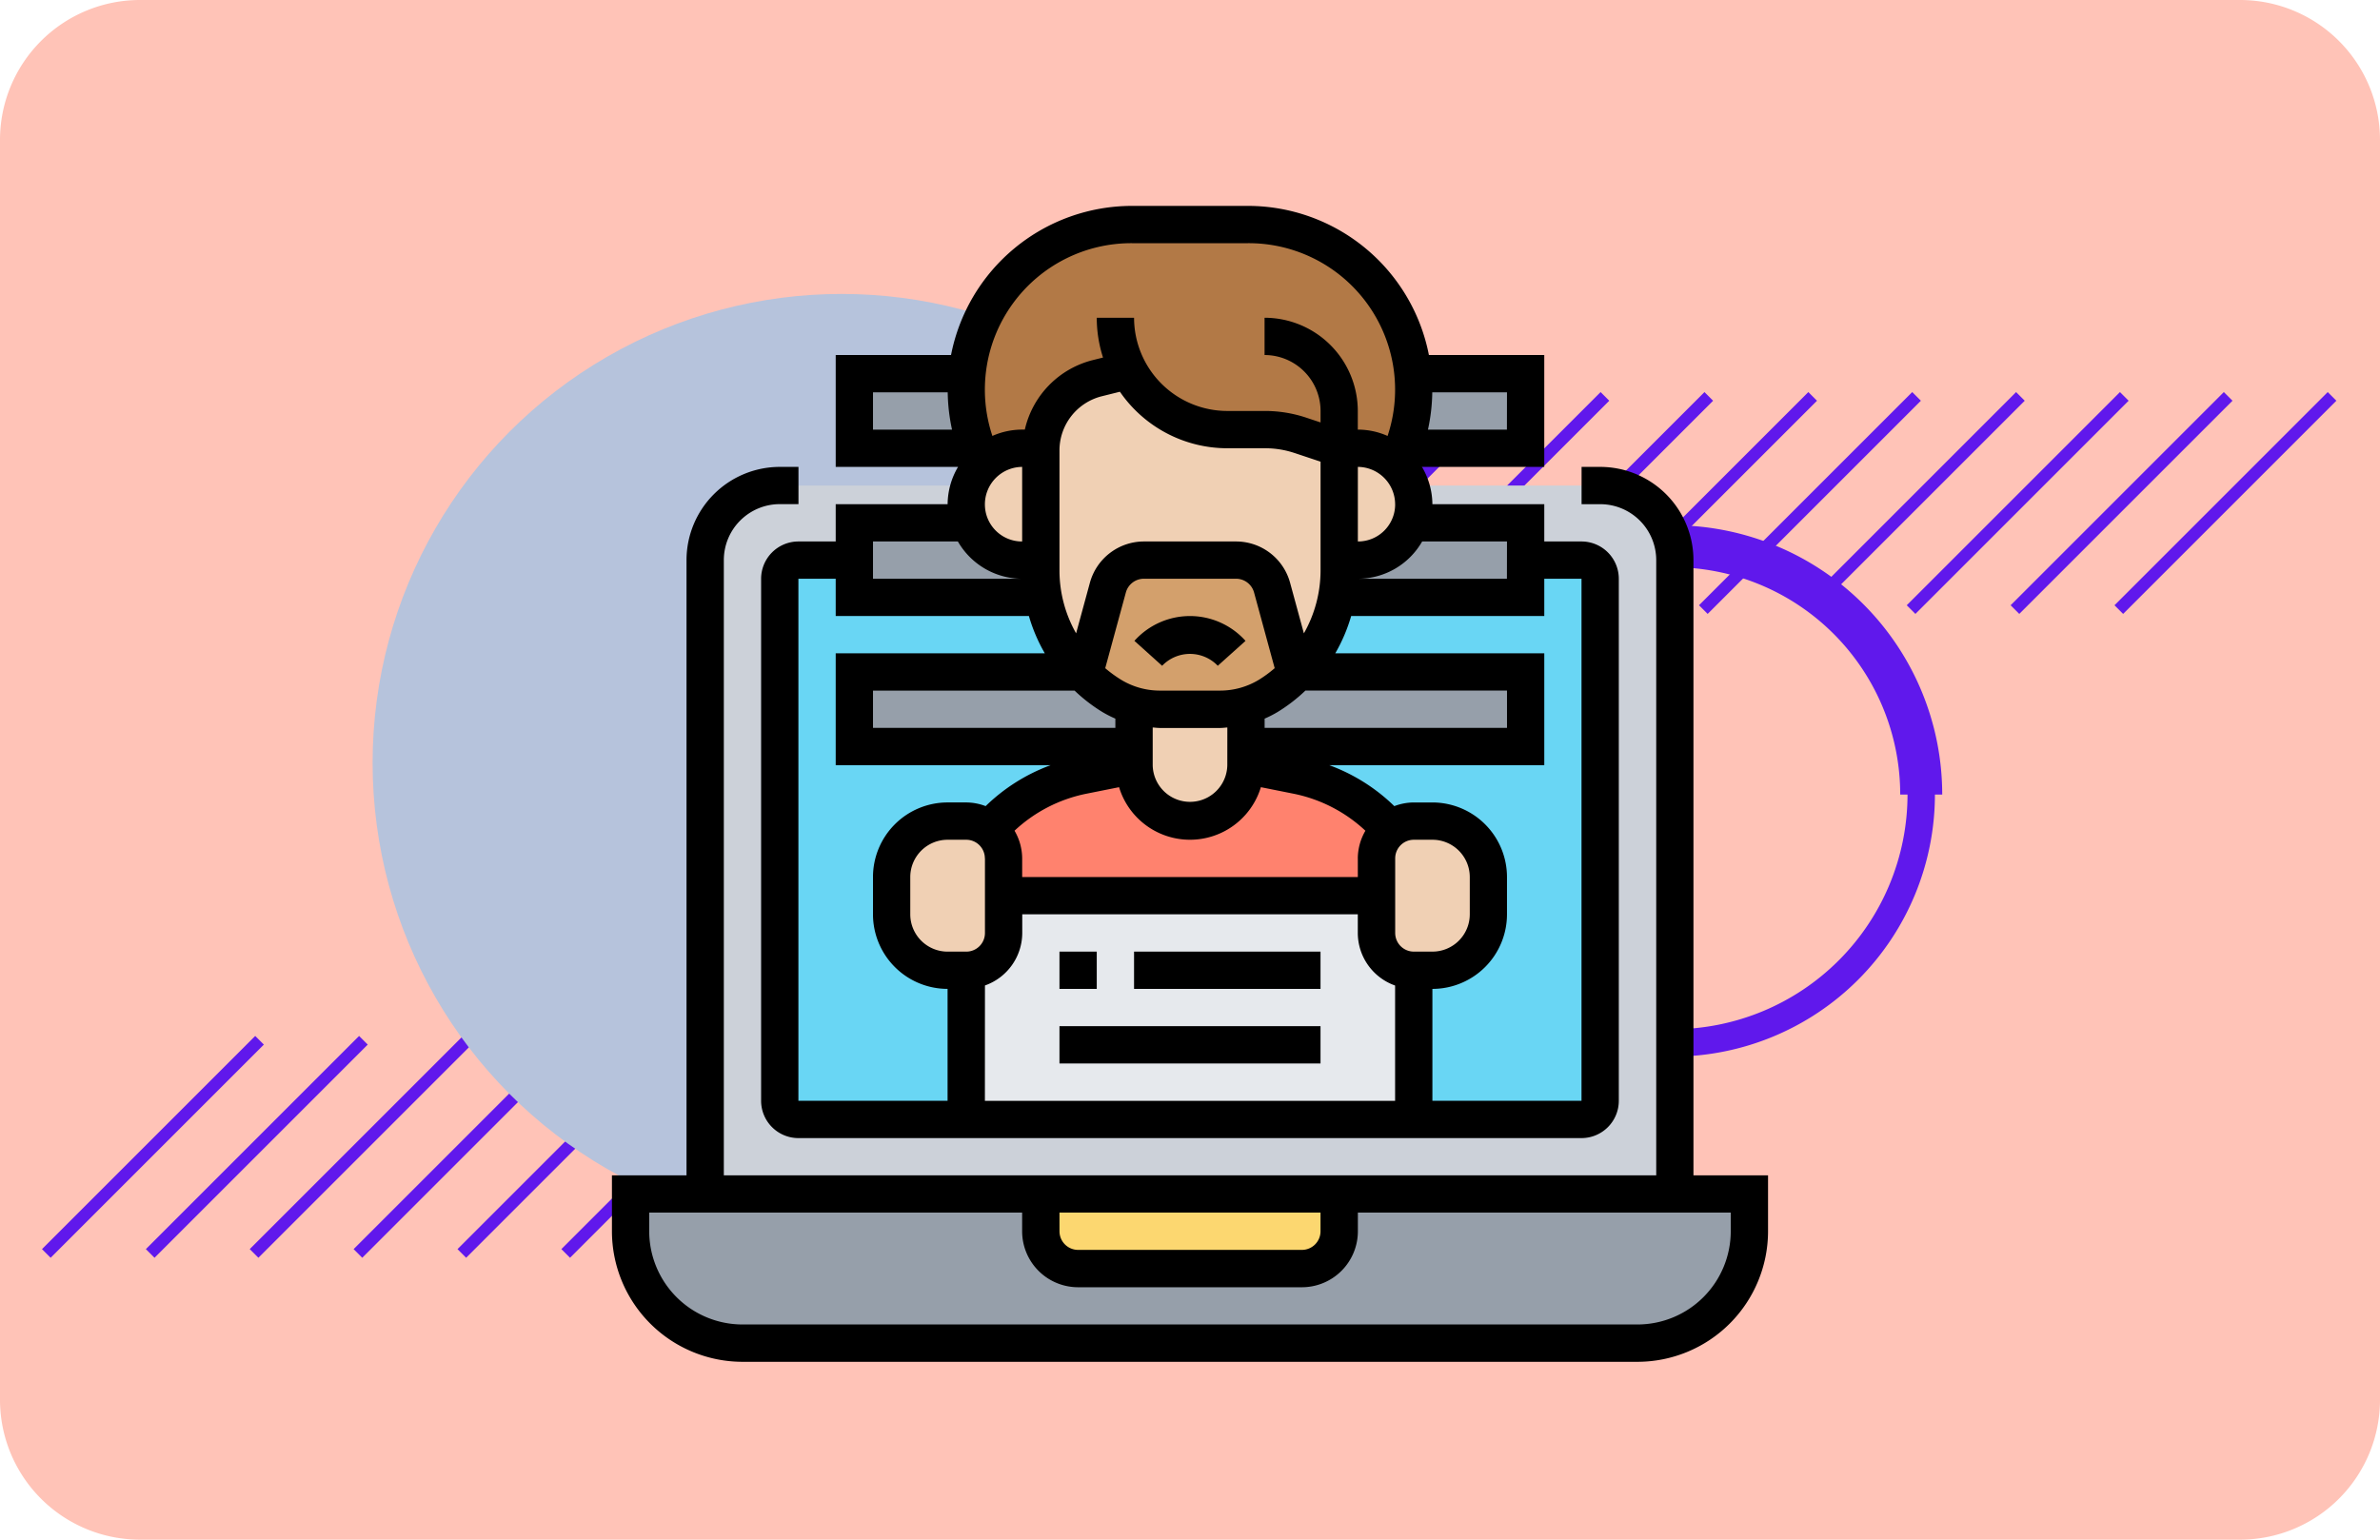 <svg xmlns="http://www.w3.org/2000/svg" xmlns:xlink="http://www.w3.org/1999/xlink" width="170" height="110" viewBox="0 0 170 110">
  <defs>
    <clipPath id="clip-path">
      <rect id="Rectangle_404695" data-name="Rectangle 404695" width="104.884" height="15.848" transform="translate(0 0)" fill="none" stroke="#6018ec" stroke-width="1"/>
    </clipPath>
    <clipPath id="clip-path-3">
      <rect id="Rectangle_404696" data-name="Rectangle 404696" width="41.456" height="41.456" transform="translate(-1 -1)" fill="none" stroke="#6018ec" stroke-width="2"/>
    </clipPath>
  </defs>
  <g id="Group_1103436" data-name="Group 1103436" transform="translate(-304.755 -5649)">
    <path id="Path_880380" data-name="Path 880380" d="M10,0H160a10,10,0,0,1,10,10v90a10,10,0,0,1-10,10H10A10,10,0,0,1,0,100V10A10,10,0,0,1,10,0Z" transform="translate(304.755 5649)" fill="#ffc3b7"/>
    <g id="Group_1103434" data-name="Group 1103434" transform="translate(3524.691 11631)">
      <g id="Group_1103244" data-name="Group 1103244" transform="translate(-3216.937 -5907.988)">
        <g id="Group_1103243" data-name="Group 1103243" clip-path="url(#clip-path)">
          <line id="Line_4997" data-name="Line 4997" x1="15.23" y2="15.23" transform="translate(0.309 0.309)" fill="none" stroke="#6018ec" stroke-miterlimit="10" stroke-width="0.874"/>
          <line id="Line_4998" data-name="Line 4998" x1="15.23" y2="15.23" transform="translate(7.729 0.309)" fill="none" stroke="#6018ec" stroke-miterlimit="10" stroke-width="0.874"/>
          <line id="Line_4999" data-name="Line 4999" x1="15.23" y2="15.23" transform="translate(15.148 0.309)" fill="none" stroke="#6018ec" stroke-miterlimit="10" stroke-width="0.874"/>
          <line id="Line_5000" data-name="Line 5000" x1="15.23" y2="15.23" transform="translate(22.568 0.309)" fill="none" stroke="#6018ec" stroke-miterlimit="10" stroke-width="0.874"/>
          <line id="Line_5001" data-name="Line 5001" x1="15.23" y2="15.23" transform="translate(29.988 0.309)" fill="none" stroke="#6018ec" stroke-miterlimit="10" stroke-width="0.874"/>
          <line id="Line_5002" data-name="Line 5002" x1="15.23" y2="15.23" transform="translate(37.408 0.309)" fill="none" stroke="#6018ec" stroke-miterlimit="10" stroke-width="0.874"/>
          <line id="Line_5003" data-name="Line 5003" x1="15.23" y2="15.23" transform="translate(44.827 0.309)" fill="none" stroke="#6018ec" stroke-miterlimit="10" stroke-width="0.874"/>
          <line id="Line_5004" data-name="Line 5004" x1="15.23" y2="15.23" transform="translate(52.247 0.309)" fill="none" stroke="#6018ec" stroke-miterlimit="10" stroke-width="0.874"/>
          <line id="Line_5005" data-name="Line 5005" x1="15.23" y2="15.23" transform="translate(59.667 0.309)" fill="none" stroke="#6018ec" stroke-miterlimit="10" stroke-width="0.874"/>
          <line id="Line_5006" data-name="Line 5006" x1="15.23" y2="15.23" transform="translate(67.086 0.309)" fill="none" stroke="#6018ec" stroke-miterlimit="10" stroke-width="0.874"/>
          <line id="Line_5007" data-name="Line 5007" x1="15.23" y2="15.23" transform="translate(74.506 0.309)" fill="none" stroke="#6018ec" stroke-miterlimit="10" stroke-width="0.874"/>
          <line id="Line_5008" data-name="Line 5008" x1="15.23" y2="15.23" transform="translate(81.925 0.309)" fill="none" stroke="#6018ec" stroke-miterlimit="10" stroke-width="0.874"/>
          <line id="Line_5009" data-name="Line 5009" x1="15.23" y2="15.23" transform="translate(89.345 0.309)" fill="none" stroke="#6018ec" stroke-miterlimit="10" stroke-width="0.874"/>
        </g>
      </g>
      <g id="Group_1103249" data-name="Group 1103249" transform="translate(-3157.937 -5953.988)">
        <g id="Group_1103243-2" data-name="Group 1103243" clip-path="url(#clip-path)">
          <line id="Line_4997-2" data-name="Line 4997" x1="15.23" y2="15.23" transform="translate(0.309 0.309)" fill="none" stroke="#6018ec" stroke-miterlimit="10" stroke-width="0.874"/>
          <line id="Line_4998-2" data-name="Line 4998" x1="15.23" y2="15.23" transform="translate(7.729 0.309)" fill="none" stroke="#6018ec" stroke-miterlimit="10" stroke-width="0.874"/>
          <line id="Line_4999-2" data-name="Line 4999" x1="15.23" y2="15.23" transform="translate(15.148 0.309)" fill="none" stroke="#6018ec" stroke-miterlimit="10" stroke-width="0.874"/>
          <line id="Line_5000-2" data-name="Line 5000" x1="15.23" y2="15.23" transform="translate(22.568 0.309)" fill="none" stroke="#6018ec" stroke-miterlimit="10" stroke-width="0.874"/>
          <line id="Line_5001-2" data-name="Line 5001" x1="15.23" y2="15.23" transform="translate(29.988 0.309)" fill="none" stroke="#6018ec" stroke-miterlimit="10" stroke-width="0.874"/>
          <line id="Line_5002-2" data-name="Line 5002" x1="15.23" y2="15.23" transform="translate(37.408 0.309)" fill="none" stroke="#6018ec" stroke-miterlimit="10" stroke-width="0.874"/>
          <line id="Line_5003-2" data-name="Line 5003" x1="15.23" y2="15.23" transform="translate(44.827 0.309)" fill="none" stroke="#6018ec" stroke-miterlimit="10" stroke-width="0.874"/>
          <line id="Line_5004-2" data-name="Line 5004" x1="15.23" y2="15.23" transform="translate(52.247 0.309)" fill="none" stroke="#6018ec" stroke-miterlimit="10" stroke-width="0.874"/>
          <line id="Line_5005-2" data-name="Line 5005" x1="15.23" y2="15.23" transform="translate(59.667 0.309)" fill="none" stroke="#6018ec" stroke-miterlimit="10" stroke-width="0.874"/>
          <line id="Line_5006-2" data-name="Line 5006" x1="15.23" y2="15.23" transform="translate(67.086 0.309)" fill="none" stroke="#6018ec" stroke-miterlimit="10" stroke-width="0.874"/>
          <line id="Line_5007-2" data-name="Line 5007" x1="15.23" y2="15.23" transform="translate(74.506 0.309)" fill="none" stroke="#6018ec" stroke-miterlimit="10" stroke-width="0.874"/>
          <line id="Line_5008-2" data-name="Line 5008" x1="15.23" y2="15.23" transform="translate(81.925 0.309)" fill="none" stroke="#6018ec" stroke-miterlimit="10" stroke-width="0.874"/>
          <line id="Line_5009-2" data-name="Line 5009" x1="15.23" y2="15.23" transform="translate(89.345 0.309)" fill="none" stroke="#6018ec" stroke-miterlimit="10" stroke-width="0.874"/>
        </g>
      </g>
      <g id="Group_1103250" data-name="Group 1103250" transform="translate(-3117.937 -5942.721)">
        <g id="Group_1103245" data-name="Group 1103245" transform="translate(-2 -2)" clip-path="url(#clip-path-3)">
          <path id="Path_879967" data-name="Path 879967" d="M38.554,18.242A17.742,17.742,0,1,0,20.812,35.985" transform="translate(-1.323 1.247)" fill="none" stroke="#6018ec" stroke-miterlimit="10" stroke-width="3"/>
          <path id="Path_879968" data-name="Path 879968" d="M.5,114.047A18.241,18.241,0,0,0,18.721,95.826h-.957A17.283,17.283,0,0,1,.5,113.09Z" transform="translate(18.989 -76.337)" fill="none" stroke="#6018ec" stroke-miterlimit="10" stroke-width="1"/>
        </g>
      </g>
      <circle id="Ellipse_11703" data-name="Ellipse 11703" cx="33.5" cy="33.5" r="33.5" transform="translate(-3193.322 -5961)" fill="#b6c3dc"/>
    </g>
    <g id="Group_1103435" data-name="Group 1103435" transform="translate(348.465 5663.71)">
      <g id="Group_1103431" data-name="Group 1103431" transform="translate(1.332 1.332)">
        <g id="Group_1103411" data-name="Group 1103411" transform="translate(0 69.26)">
          <path id="Path_880381" data-name="Path 880381" d="M1,53v2.664a8,8,0,0,0,7.992,7.992H72.924a8,8,0,0,0,7.992-7.992V53Z" transform="translate(-1 -53)" fill="#969faa"/>
        </g>
        <g id="Group_1103412" data-name="Group 1103412" transform="translate(29.302 69.26)">
          <path id="Path_880382" data-name="Path 880382" d="M44.311,53v2.664a2.672,2.672,0,0,1-2.664,2.664H25.664A2.672,2.672,0,0,1,23,55.664V53Z" transform="translate(-23 -53)" fill="#fcd770"/>
        </g>
        <g id="Group_1103413" data-name="Group 1103413" transform="translate(10.655 23.975)">
          <path id="Path_880383" data-name="Path 880383" d="M66.273,58.958H10.332A1.332,1.332,0,0,1,9,57.626V20.332A1.332,1.332,0,0,1,10.332,19H66.273A1.332,1.332,0,0,1,67.6,20.332V57.626A1.332,1.332,0,0,1,66.273,58.958Z" transform="translate(-9 -19)" fill="#69d6f4"/>
        </g>
        <g id="Group_1103414" data-name="Group 1103414" transform="translate(5.328 18.647)">
          <path id="Path_880384" data-name="Path 880384" d="M23.647,15l.213.08a3.66,3.66,0,0,0-.213,1.265,3.621,3.621,0,0,0,.24,1.319H15.655v2.664h-4a1.336,1.336,0,0,0-1.332,1.332V58.953a1.336,1.336,0,0,0,1.332,1.332H67.6a1.336,1.336,0,0,0,1.332-1.332V21.66A1.336,1.336,0,0,0,67.6,20.328h-4V17.664H55.373a3.62,3.62,0,0,0,.24-1.319A3.66,3.66,0,0,0,55.4,15.08l.213-.08H68.932a5.326,5.326,0,0,1,5.328,5.328V65.613H5V20.328A5.326,5.326,0,0,1,10.328,15Z" transform="translate(-5 -15)" fill="#ccd1d9"/>
        </g>
        <g id="Group_1103415" data-name="Group 1103415" transform="translate(43.953 31.966)">
          <path id="Path_880385" data-name="Path 880385" d="M35.585,26.718a9.713,9.713,0,0,0,1.971-1.545A1.106,1.106,0,0,0,37.743,25H53.979v5.328H34V27.4a6.7,6.7,0,0,0,1.585-.679Z" transform="translate(-34 -25)" fill="#969faa"/>
        </g>
        <g id="Group_1103416" data-name="Group 1103416" transform="translate(50.427 21.311)">
          <path id="Path_880386" data-name="Path 880386" d="M40.378,19.664h.027A3.944,3.944,0,0,0,44.134,17h8.231v5.328H38.86a10.177,10.177,0,0,0,.186-1.918v-.746Z" transform="translate(-38.86 -17)" fill="#969faa"/>
        </g>
        <g id="Group_1103417" data-name="Group 1103417" transform="translate(55.181 10.655)">
          <path id="Path_880387" data-name="Path 880387" d="M43.136,9h8.045v5.328H42.43a13.635,13.635,0,0,0,.759-4.156A8.525,8.525,0,0,0,43.123,9Z" transform="translate(-42.43 -9)" fill="#969faa"/>
        </g>
        <g id="Group_1103418" data-name="Group 1103418" transform="translate(15.983 10.655)">
          <path id="Path_880388" data-name="Path 880388" d="M21.751,14.328H13V9h8.058a8.526,8.526,0,0,0-.067,1.172,11.6,11.6,0,0,0,.759,4.156Z" transform="translate(-13 -9)" fill="#969faa"/>
        </g>
        <g id="Group_1103419" data-name="Group 1103419" transform="translate(15.983 21.311)">
          <path id="Path_880389" data-name="Path 880389" d="M26.319,19.664v.746a10.178,10.178,0,0,0,.186,1.918H13V17h8.231a3.779,3.779,0,0,0,.932,1.492,3.955,3.955,0,0,0,2.81,1.172h1.345Z" transform="translate(-13 -17)" fill="#969faa"/>
        </g>
        <g id="Group_1103420" data-name="Group 1103420" transform="translate(15.983 31.966)">
          <path id="Path_880390" data-name="Path 880390" d="M31.394,26.718a6.7,6.7,0,0,0,1.585.679v2.93H13V25H29.236a1.106,1.106,0,0,0,.186.173,9.713,9.713,0,0,0,1.971,1.545Z" transform="translate(-13 -25)" fill="#969faa"/>
        </g>
        <g id="Group_1103421" data-name="Group 1103421" transform="translate(25.626 38.626)">
          <path id="Path_880391" data-name="Path 880391" d="M21.279,39.323h-.027V36.66a2.693,2.693,0,0,0-1.012-2.091,11.994,11.994,0,0,1,6.66-3.836L30.576,30a4,4,0,0,0,7.992,0l3.676.733a11.994,11.994,0,0,1,6.66,3.836,2.693,2.693,0,0,0-1.012,2.091v2.664Z" transform="translate(-20.24 -30)" fill="#ff826e"/>
        </g>
        <g id="Group_1103422" data-name="Group 1103422" transform="translate(23.975 47.949)">
          <path id="Path_880392" data-name="Path 880392" d="M21.69,37H48.3v2.664a2.672,2.672,0,0,0,2.664,2.664V52.983H19V42.328a2.672,2.672,0,0,0,2.664-2.664V37Z" transform="translate(-19 -37)" fill="#e6e9ed"/>
        </g>
        <g id="Group_1103423" data-name="Group 1103423" transform="translate(23.975)">
          <path id="Path_880393" data-name="Path 880393" d="M23,16.983a4.015,4.015,0,0,0-2.757,1.105,8.944,8.944,0,0,1-.479-1.105A11.6,11.6,0,0,1,19,12.827a8.526,8.526,0,0,1,.067-1.172A11.806,11.806,0,0,1,30.827,1h8.311A11.817,11.817,0,0,1,50.9,11.655a8.526,8.526,0,0,1,.067,1.172,13.635,13.635,0,0,1-.759,4.156,8.943,8.943,0,0,1-.479,1.105,3.966,3.966,0,0,0-2.757-1.105H45.638l-2.77-.919a7.732,7.732,0,0,0-2.517-.413h-2.7a8,8,0,0,1-7.033-4.182l-.959.186-1.292.32a5.354,5.354,0,0,0-4.036,5.008Z" transform="translate(-19 -1)" fill="#b27946"/>
        </g>
        <g id="Group_1103424" data-name="Group 1103424" transform="translate(18.647 42.621)">
          <path id="Path_880394" data-name="Path 880394" d="M22.992,38.328v2.664a2.672,2.672,0,0,1-2.664,2.664H19a3.99,3.99,0,0,1-4-4V37a3.99,3.99,0,0,1,4-4h1.332a2.642,2.642,0,0,1,1.652.573,2.693,2.693,0,0,1,1.012,2.091Z" transform="translate(-15 -33)" fill="#f0d0b4"/>
        </g>
        <g id="Group_1103425" data-name="Group 1103425" transform="translate(53.277 42.621)">
          <path id="Path_880395" data-name="Path 880395" d="M48.992,37V39.66a3.99,3.99,0,0,1-4,4H43.664A2.672,2.672,0,0,1,41,40.992V35.664a2.693,2.693,0,0,1,1.012-2.091A2.642,2.642,0,0,1,43.664,33H45A3.99,3.99,0,0,1,48.992,37Z" transform="translate(-41 -33)" fill="#f0d0b4"/>
        </g>
        <g id="Group_1103426" data-name="Group 1103426" transform="translate(50.613 15.983)">
          <path id="Path_880396" data-name="Path 880396" d="M44.115,15.744a3.66,3.66,0,0,1,.213,1.265,3.621,3.621,0,0,1-.24,1.319,3.944,3.944,0,0,1-3.729,2.664H39V13h1.332a3.966,3.966,0,0,1,2.757,1.105l.067.067Z" transform="translate(-39 -13)" fill="#f0d0b4"/>
        </g>
        <g id="Group_1103427" data-name="Group 1103427" transform="translate(35.962 34.364)">
          <path id="Path_880397" data-name="Path 880397" d="M35.992,29.73v1.332a4,4,0,1,1-7.992,0V26.8c1.745.266,1.785.266,1.838.266h4.315a6.526,6.526,0,0,0,1.838-.266Z" transform="translate(-28 -26.8)" fill="#f0d0b4"/>
        </g>
        <g id="Group_1103428" data-name="Group 1103428" transform="translate(29.302 10.469)">
          <path id="Path_880398" data-name="Path 880398" d="M23,22.366V14.374a5.354,5.354,0,0,1,4.036-5.008l1.292-.32.959-.186a8,8,0,0,0,7.033,4.182h2.7a7.732,7.732,0,0,1,2.517.413l2.77.919v8.737a10.177,10.177,0,0,1-.186,1.918,9.864,9.864,0,0,1-1.172,3.223,10.019,10.019,0,0,1-1.558,2.1,1.106,1.106,0,0,1-.186.173l-1.692-6.207a2.666,2.666,0,0,0-2.571-1.958h-6.58a2.666,2.666,0,0,0-2.571,1.958L26.1,30.53a1.106,1.106,0,0,1-.186-.173,10.4,10.4,0,0,1-2.73-5.328A10.178,10.178,0,0,1,23,23.112Z" transform="translate(-23 -8.86)" fill="#f0d0b4"/>
        </g>
        <g id="Group_1103429" data-name="Group 1103429" transform="translate(23.975 15.983)">
          <path id="Path_880399" data-name="Path 880399" d="M24.328,13v7.992H22.982a3.955,3.955,0,0,1-2.81-1.172,3.779,3.779,0,0,1-.932-1.492A3.62,3.62,0,0,1,19,17.009a3.66,3.66,0,0,1,.213-1.265A3.965,3.965,0,0,1,23,13Z" transform="translate(-19 -13)" fill="#f0d0b4"/>
        </g>
        <g id="Group_1103430" data-name="Group 1103430" transform="translate(32.406 23.975)">
          <path id="Path_880400" data-name="Path 880400" d="M36.878,29.389a6.526,6.526,0,0,1-1.838.266H30.724c-.053,0-.093,0-1.838-.266A6.7,6.7,0,0,1,27.3,28.71a9.713,9.713,0,0,1-1.971-1.545l1.692-6.207A2.666,2.666,0,0,1,29.592,19h6.58a2.666,2.666,0,0,1,2.571,1.958l1.692,6.207a9.713,9.713,0,0,1-1.971,1.545,6.7,6.7,0,0,1-1.585.679Z" transform="translate(-25.33 -19)" fill="#d3a06c"/>
        </g>
      </g>
      <g id="Group_1103432" data-name="Group 1103432">
        <path id="Path_880401" data-name="Path 880401" d="M77.251,64.613V20.66A6.667,6.667,0,0,0,70.592,14H69.26v2.664h1.332a4,4,0,0,1,4,4V64.613H7.992V20.66a4,4,0,0,1,4-4h1.332V14H11.987a6.667,6.667,0,0,0-6.66,6.66V64.613H0v4a9.335,9.335,0,0,0,9.323,9.323H73.256a9.335,9.335,0,0,0,9.323-9.323v-4ZM31.966,67.277H50.613v1.332a1.332,1.332,0,0,1-1.332,1.332H33.3a1.332,1.332,0,0,1-1.332-1.332Zm47.949,1.332a6.667,6.667,0,0,1-6.66,6.66H9.323a6.667,6.667,0,0,1-6.66-6.66V67.277H29.3v1.332a4,4,0,0,0,4,4H49.281a4,4,0,0,0,4-4V67.277H79.915Z" transform="translate(0 4.647)"/>
        <path id="Path_880402" data-name="Path 880402" d="M28.02,23.774,30,25.554a2.75,2.75,0,0,1,3.974,0l1.982-1.779a5.327,5.327,0,0,0-7.938,0Z" transform="translate(9.3 7.302)"/>
        <path id="Path_880403" data-name="Path 880403" d="M24,40h2.664v2.664H24Z" transform="translate(7.966 13.277)"/>
        <path id="Path_880404" data-name="Path 880404" d="M28,40H41.319v2.664H28Z" transform="translate(9.294 13.277)"/>
        <path id="Path_880405" data-name="Path 880405" d="M24,44H42.647v2.664H24Z" transform="translate(7.966 14.605)"/>
        <path id="Path_880406" data-name="Path 880406" d="M13.328,21.311v2.664H10.664A2.667,2.667,0,0,0,8,26.638V63.932A2.667,2.667,0,0,0,10.664,66.6H66.6a2.667,2.667,0,0,0,2.664-2.664V26.638A2.667,2.667,0,0,0,66.6,23.975H63.941V21.311H55.949a5.3,5.3,0,0,0-.745-2.664h8.736V10.655H55.7A13.18,13.18,0,0,0,42.784,0h-8.3A13.181,13.181,0,0,0,21.566,10.655H13.328v7.992h8.739a5.3,5.3,0,0,0-.745,2.664Zm2.664,2.664h6.063a5.308,5.308,0,0,0,4.594,2.664H15.992Zm10.654-5.328v5.328h-.017a2.647,2.647,0,0,1-2.644-2.644,2.677,2.677,0,0,1,2.661-2.684ZM10.664,26.638h2.664V29.3h13.8a11.885,11.885,0,0,0,1.136,2.664H13.328v7.992H28.685a13.155,13.155,0,0,0-4.647,2.926,3.964,3.964,0,0,0-1.387-.262H21.319a5.333,5.333,0,0,0-5.328,5.328v2.664a5.333,5.333,0,0,0,5.328,5.328v7.992H10.664ZM41.3,17.315H44a6.647,6.647,0,0,1,2.106.341l1.855.619,0,7.772A9.131,9.131,0,0,1,46.77,30.54l-.987-3.62a4,4,0,0,0-3.855-2.945H35.342a4.006,4.006,0,0,0-3.856,2.945L30.5,30.538a9.12,9.12,0,0,1-1.189-4.49V17.48A3.993,3.993,0,0,1,32.336,13.6l1.293-.322A9.319,9.319,0,0,0,41.3,17.315Zm11.989,4.016a2.65,2.65,0,0,1-2.664,2.644V18.647A2.676,2.676,0,0,1,53.287,21.331Zm-29.3,25.287v5.328a1.332,1.332,0,0,1-1.332,1.332H21.319a2.667,2.667,0,0,1-2.664-2.664V47.949a2.667,2.667,0,0,1,2.664-2.664h1.332A1.332,1.332,0,0,1,23.983,46.617Zm0,9.078a3.99,3.99,0,0,0,2.664-3.751V50.613H50.621v1.332A3.99,3.99,0,0,0,53.285,55.7v8.237h-29.3Zm30.634-2.419a1.332,1.332,0,0,1-1.332-1.332V46.617a1.332,1.332,0,0,1,1.332-1.332h1.332a2.667,2.667,0,0,1,2.664,2.664v2.664a2.667,2.667,0,0,1-2.664,2.664Zm-4-6.66v1.332H26.647V46.617a3.945,3.945,0,0,0-.545-1.977A10.536,10.536,0,0,1,31.217,42l2.352-.47a5.293,5.293,0,0,0,10.129,0L46.049,42a10.549,10.549,0,0,1,5.115,2.641A3.965,3.965,0,0,0,50.621,46.617ZM41.3,39.964a2.665,2.665,0,0,1-5.329,0v-2.7c.17.011.34.035.511.035h4.311c.17,0,.34-.024.509-.035Zm2.232-6.094a5.344,5.344,0,0,1-2.741.759H36.48a5.323,5.323,0,0,1-2.744-.761,9.057,9.057,0,0,1-1.156-.84l1.474-5.409a1.336,1.336,0,0,1,1.285-.982h6.586a1.335,1.335,0,0,1,1.285.98l1.474,5.41A8.836,8.836,0,0,1,43.532,33.871Zm-13.141.759a11.661,11.661,0,0,0,1.977,1.525,8.161,8.161,0,0,0,.936.479v.659H15.992V34.63Zm13.574,2.664v-.661a7.85,7.85,0,0,0,.936-.479,11.645,11.645,0,0,0,1.977-1.525h14.4v2.664H43.965ZM66.6,26.638V63.932H55.949V55.941a5.333,5.333,0,0,0,5.328-5.328V47.949a5.333,5.333,0,0,0-5.328-5.328H54.617a3.972,3.972,0,0,0-1.388.262,13.137,13.137,0,0,0-4.647-2.926H63.941V31.966H49.011A11.947,11.947,0,0,0,50.147,29.3H63.941V26.638Zm-5.328,0H50.643a5.294,5.294,0,0,0,4.575-2.664h6.059Zm0-10.655H55.632a13.187,13.187,0,0,0,.308-2.664h5.337ZM34.484,2.664h8.3a10.462,10.462,0,0,1,9.964,13.771,5.258,5.258,0,0,0-2.127-.452V14.651a6.667,6.667,0,0,0-6.66-6.66v2.664a4,4,0,0,1,4,4v.815l-1.012-.337A9.321,9.321,0,0,0,44,14.651H41.3a6.667,6.667,0,0,1-6.66-6.66H31.975a9.256,9.256,0,0,0,.448,2.844l-.731.182a6.638,6.638,0,0,0-4.855,4.965H26.65a5.292,5.292,0,0,0-2.13.452A10.462,10.462,0,0,1,34.484,2.664ZM15.992,13.319h5.337a13.2,13.2,0,0,0,.308,2.664H15.992Z" transform="translate(2.655)"/>
      </g>
    </g>
  </g>
</svg>
